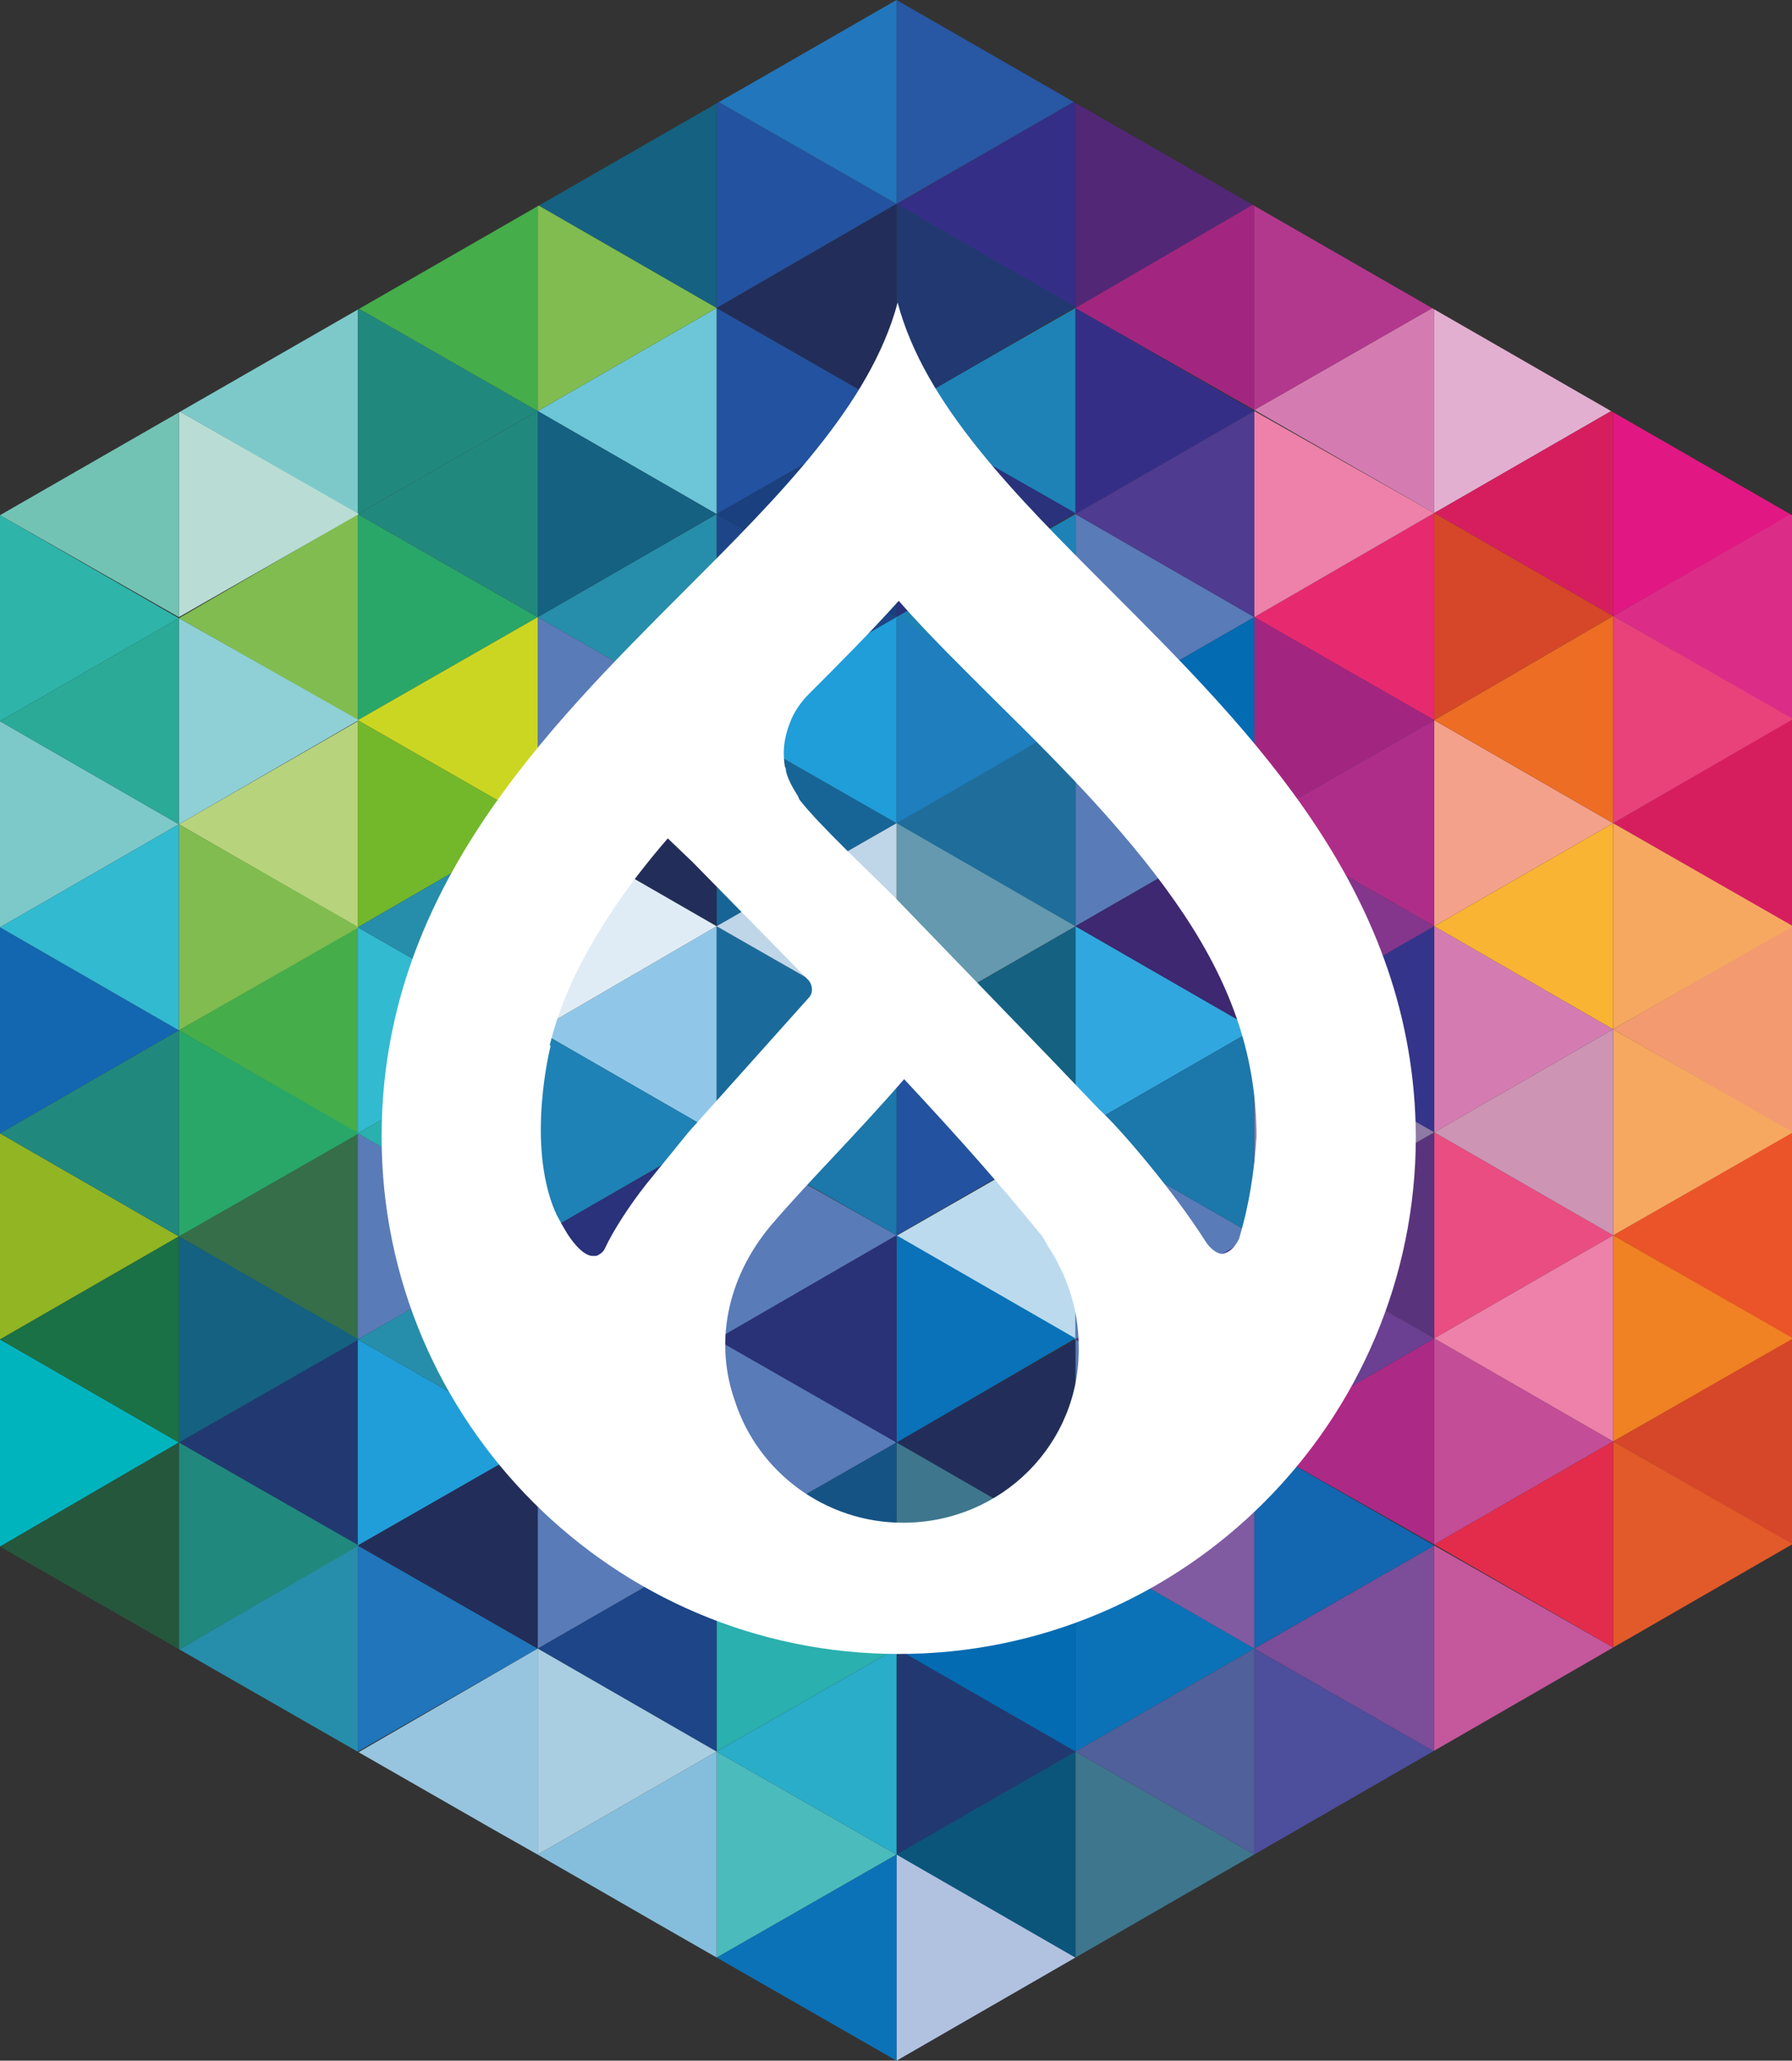 <svg xmlns="http://www.w3.org/2000/svg" xmlns:xlink="http://www.w3.org/1999/xlink" width="165.3" height="190" xml:space="preserve">
   <rect width="100%" height="100%" fill="#333333" stroke="none"/>
   <defs>
      <path id="a" d="m82.7 190 82.6-47.6V47.5L82.7 0 0 47.5v95.1z"/>
   </defs>
    <clipPath id="b">
      <use xlink:href="#a" overflow="visible" width="100%" height="100%"/>
   </clipPath>
    <path clip-path="url(#b)" fill="#21887e" d="M49.6 37.9 33 28.4v19z"/>
    <path clip-path="url(#b)" fill="#7dc9c9" d="M16.5 37.9 33 47.4v-19z"/>
    <path clip-path="url(#b)" fill="#29a769" d="M49.6 56.9 33 47.4v19z"/>
    <path clip-path="url(#b)" fill="#80bc50" d="M16.5 57 33 66.4v-19z"/>
    <path clip-path="url(#b)" fill="#73b72b" d="M49.6 75.9 33 66.4v19.1z"/>
    <path clip-path="url(#b)" fill="#b7d37c" d="M16.5 76 33 85.5v-19z"/>
    <path clip-path="url(#b)" fill="#32bad1" d="M49.6 95 33 85.5v19z"/>
    <path clip-path="url(#b)" fill="#45ad4a" d="m16.5 95 16.5 9.5v-19z"/>
    <path clip-path="url(#b)" fill="#597bb8" d="M49.6 114 33 104.5v19z"/>
    <path clip-path="url(#b)" fill="#356e49" d="m16.5 114 16.5 9.5v-19z"/>
    <path clip-path="url(#b)" fill="#209ed9" d="M49.6 133 33 123.5v19z"/>
    <path clip-path="url(#b)" fill="#213970" d="m16.5 133 16.5 9.5v-19z"/>
    <path clip-path="url(#b)" fill="#2075bb" d="M49.6 152 33 142.5v19z"/>
    <path clip-path="url(#b)" fill="#268eaa" d="m16.5 152.1 16.5 9.5v-19.1z"/>
    <path clip-path="url(#b)" fill="#597bb8" d="M49.6 171 33 161.5M66.1 9.3 82.7-.2"/>
    <path clip-path="url(#b)" fill="#2352a0" d="M82.7 18.8 66.1 9.3v19.1z"/>
    <path clip-path="url(#b)" fill="#156181" d="m49.6 18.9 16.5 9.5V9.3z"/>
    <path clip-path="url(#b)" fill="#2352a0" d="m82.7 37.9-16.6-9.5v19z"/>
    <path clip-path="url(#b)" fill="#6cc6d7" d="m49.6 37.9 16.5 9.5v-19z"/>
    <path clip-path="url(#b)" fill="#1d4588" d="m82.7 56.9-16.6-9.5v19z"/>
    <path clip-path="url(#b)" fill="#268eaa" d="m49.6 56.9 16.5 9.5v-19z"/>
    <path clip-path="url(#b)" fill="#176597" d="m82.7 75.9-16.6-9.5v19z"/>
    <path clip-path="url(#b)" fill="#222e59" d="m49.6 75.9 16.5 9.5v-19z"/>
    <path clip-path="url(#b)" fill="#1a6b9b" d="m82.7 94.9-16.6-9.5v19z"/>
    <path clip-path="url(#b)" fill="#90c7e9" d="m49.6 95 16.5 9.5V85.4z"/>
    <path clip-path="url(#b)" fill="#597bb8" d="m82.7 113.9-16.6-9.4v19z"/>
    <path clip-path="url(#b)" fill="#29327a" d="m49.6 114 16.5 9.5v-19z"/>
    <path clip-path="url(#b)" fill="#597bb8" d="m82.7 133-16.6-9.5v19z"/>
    <path clip-path="url(#b)" fill="#2352a0" d="m49.6 133 16.5 9.5v-19z"/>
    <path clip-path="url(#b)" fill="#2ab0ae" d="m82.7 152-16.6-9.5v19z"/>
    <path clip-path="url(#b)" fill="#1d4588" d="m49.6 152 16.5 9.5v-19z"/>
    <path clip-path="url(#b)" fill="#4bbbbc" d="m82.7 171-16.6-9.5v19z"/>
    <path clip-path="url(#b)" fill="#85bedc" d="M66.1 180.5v-19L49.6 171"/>
    <path clip-path="url(#b)" fill="#222e59" d="M66.1 199.6v-19.1"/>
    <path clip-path="url(#b)" fill="#2eb4a9" d="M16.5 57 0 47.5v19z"/>
    <path clip-path="url(#b)" fill="#7dc9c9" d="M16.5 76 0 66.5v19z"/>
    <path clip-path="url(#b)" fill="#1366b0" d="M16.5 95 0 85.5v19z"/>
    <path clip-path="url(#b)" fill="#91b523" d="M16.5 114 0 104.5v19z"/>
    <path clip-path="url(#b)" fill="#00b4be" d="M16.5 133 0 123.5v19.1z"/>
    <path clip-path="url(#b)" fill="#db2d88" d="m148.8 56.8 16.5 9.5v-19z"/>
    <path clip-path="url(#b)" fill="#d61e5f" d="m148.8 75.9 16.5 9.5V66.3z"/>
    <path clip-path="url(#b)" fill="#f49a70" d="m148.8 94.9 16.5 9.5v-19z"/>
    <path clip-path="url(#b)" fill="#ea5428" d="m148.8 113.9 16.5 9.5v-19z"/>
    <path clip-path="url(#b)" fill="#d54728" d="m148.8 132.9 16.5 9.5v-19z"/>
    <path clip-path="url(#b)" fill="#222e59" d="m82.6-.2 16.6 9.5"/>
    <path clip-path="url(#b)" fill="#522776" d="M115.7 18.8 99.2 9.3v19.1z"/>
    <path clip-path="url(#b)" fill="#352e87" d="m82.6 18.9 16.6 9.5V9.3zM115.7 37.9l-16.5-9.5v19z"/>
    <path clip-path="url(#b)" fill="#1e82b6" d="m82.6 37.9 16.6 9.5v-19z"/>
    <path clip-path="url(#b)" fill="#597bb8" d="m115.7 56.9-16.5-9.5v19z"/>
    <path clip-path="url(#b)" fill="#1e82b6" d="m82.6 56.9 16.6 9.5v-19z"/>
    <path clip-path="url(#b)" fill="#597bb8" d="m115.7 75.9-16.5-9.5v19z"/>
    <path clip-path="url(#b)" fill="#1e6d9b" d="m82.6 75.9 16.6 9.5v-19z"/>
    <path clip-path="url(#b)" fill="#31a7df" d="m115.7 94.9-16.5-9.5v19z"/>
    <path clip-path="url(#b)" fill="#156181" d="m82.6 95 16.6 9.4v-19z"/>
    <path clip-path="url(#b)" fill="#597bb8" d="m115.7 113.9-16.5-9.5v19.1z"/>
    <path clip-path="url(#b)" fill="#bbdaee" d="m82.6 114 16.6 9.5v-19z"/>
    <path clip-path="url(#b)" fill="#597bb8" d="m115.7 133-16.5-9.5v19z"/>
    <path clip-path="url(#b)" fill="#222e59" d="m82.6 133 16.6 9.5v-19z"/>
    <path clip-path="url(#b)" fill="#0b72b8" d="m115.7 152-16.5-9.5v19z"/>
    <path clip-path="url(#b)" fill="#036bb2" d="m82.6 152 16.6 9.5v-19z"/>
    <path clip-path="url(#b)" fill="#3e768d" d="m115.7 171-16.5-9.5v19z"/>
    <path clip-path="url(#b)" fill="#0b557b" d="m82.6 171 16.6 9.5v-19z"/>
    <path clip-path="url(#b)" fill="#e3afd0" d="m148.8 37.8-16.5-9.5v19z"/>
    <path clip-path="url(#b)" fill="#d47cb1" d="m115.7 37.8 16.6 9.5v-19z"/>
    <path clip-path="url(#b)" fill="#d54728" d="m148.8 56.8-16.5-9.5v19.1z"/>
    <path clip-path="url(#b)" fill="#e72970" d="m115.7 56.9 16.6 9.5V47.3z"/>
    <path clip-path="url(#b)" fill="#f4a18b" d="m148.8 75.9-16.5-9.5v19z"/>
    <path clip-path="url(#b)" fill="#ae2d88" d="m115.7 75.9 16.6 9.5v-19z"/>
    <path clip-path="url(#b)" fill="#d47cb1" d="m148.8 94.9-16.5-9.5v19z"/>
    <path clip-path="url(#b)" fill="#34348b" d="m115.7 94.9 16.6 9.5v-19z"/>
    <path clip-path="url(#b)" fill="#ea4d81" d="m148.8 113.9-16.5-9.5v19z"/>
    <path clip-path="url(#b)" fill="#59347c" d="m115.7 113.9 16.6 9.5v-19z"/>
    <path clip-path="url(#b)" fill="#c34d96" d="m148.8 132.9-16.5-9.5v19z"/>
    <path clip-path="url(#b)" fill="#ad2986" d="m115.7 133 16.6 9.4v-19z"/>
    <path clip-path="url(#b)" fill="#c5579c" d="m148.8 151.9-16.5-9.4v19z"/>
    <path clip-path="url(#b)" fill="#7c4d99" d="m115.7 152 16.6 9.5v-19z"/>
    <path clip-path="url(#b)" fill="#80bc50" d="m66.1 28.4-16.5-9.5v19z"/>
    <path clip-path="url(#b)" fill="#45ad4a" d="m33 28.4 16.6 9.5v-19z"/>
    <path clip-path="url(#b)" fill="#156181" d="m66.1 47.4-16.5-9.5v19z"/>
    <path clip-path="url(#b)" fill="#21887e" d="m33 47.4 16.6 9.5v-19z"/>
    <path clip-path="url(#b)" fill="#597bb8" d="m66.1 66.4-16.5-9.5v19z"/>
    <path clip-path="url(#b)" fill="#cbd622" d="m33 66.4 16.6 9.5v-19z"/>
    <path clip-path="url(#b)" fill="#e0ecf5" d="m66.1 85.4-16.5-9.5V95z"/>
    <path clip-path="url(#b)" fill="#268eaa" d="M33 85.5 49.6 95V75.9z"/>
    <path clip-path="url(#b)" fill="#1e82b6" d="M66.1 104.5 49.6 95v19z"/>
    <path clip-path="url(#b)" fill="#2ab0ae" d="m33 104.5 16.6 9.5V95z"/>
    <path clip-path="url(#b)" fill="#2aadc9" d="M66.1 123.5 49.6 114v19z"/>
    <path clip-path="url(#b)" fill="#268eaa" d="m33 123.5 16.6 9.5v-19z"/>
    <path clip-path="url(#b)" fill="#597bb8" d="M66.1 142.5 49.6 133v19z"/>
    <path clip-path="url(#b)" fill="#222e59" d="m33 142.5 16.6 9.5v-19z"/>
    <path clip-path="url(#b)" fill="#a9cee1" d="M66.1 161.5 49.6 152v19z"/>
    <path clip-path="url(#b)" fill="#97c5df" d="m33 161.6 16.6 9.4v-19z"/>
    <path clip-path="url(#b)" fill="#2857a4" d="M99.2 9.3 82.7-.2v19z"/>
    <path clip-path="url(#b)" fill="#2276bb" d="m66.1 9.3 16.6 9.5v-19z"/>
    <path clip-path="url(#b)" fill="#213970" d="m99.2 28.3-16.5-9.5v19.1z"/>
    <path clip-path="url(#b)" fill="#222e59" d="m66.1 28.4 16.6 9.5V18.8z"/>
    <path clip-path="url(#b)" fill="#29327a" d="m99.2 47.3-16.5-9.4v19z"/>
    <path clip-path="url(#b)" fill="#1a4080" d="m66.1 47.4 16.6 9.5v-19z"/>
    <path clip-path="url(#b)" fill="#1f7ebd" d="m99.2 66.4-16.5-9.5v19z"/>
    <path clip-path="url(#b)" fill="#209ed9" d="m66.1 66.4 16.6 9.5v-19z"/>
    <path clip-path="url(#b)" fill="#6499af" d="m99.2 85.4-16.5-9.5v19z"/>
    <path clip-path="url(#b)" fill="#bfd6e8" d="m66.1 85.4 16.6 9.5v-19z"/>
    <path clip-path="url(#b)" fill="#2352a0" d="m99.2 104.4-16.5-9.5v19z"/>
    <path clip-path="url(#b)" fill="#1c77ab" d="m66.1 104.4 16.6 9.5v-19z"/>
    <path clip-path="url(#b)" fill="#0972b8" d="m99.2 123.4-16.5-9.5V133z"/>
    <path clip-path="url(#b)" fill="#293276" d="m66.1 123.5 16.6 9.5v-19.1z"/>
    <path clip-path="url(#b)" fill="#3e768d" d="M99.2 142.5 82.7 133v19z"/>
    <path clip-path="url(#b)" fill="#165385" d="m66.1 142.5 16.6 9.5v-19z"/>
    <path clip-path="url(#b)" fill="#213970" d="M99.2 161.5 82.7 152v19z"/>
    <path clip-path="url(#b)" fill="#2aadc9" d="m66.1 161.5 16.6 9.5v-19z"/>
    <path clip-path="url(#b)" fill="#b1c2e1" d="M99.2 180.5 82.7 171v19z"/>
    <path clip-path="url(#b)" fill="#0b72b8" d="m66.1 180.5 16.6 9.5v-19z"/>
    <path clip-path="url(#b)" fill="#b9ddd5" d="m33.1 47.4-16.6-9.5v19z"/>
    <path clip-path="url(#b)" fill="#73c3b5" d="m0 47.5 16.5 9.4v-19z"/>
    <path clip-path="url(#b)" fill="#8fd0d6" d="M33.1 66.4 16.5 57v19z"/>
    <path clip-path="url(#b)" fill="#2baa98" d="M0 66.5 16.5 76V57z"/>
    <path clip-path="url(#b)" fill="#80bc50" d="M33.1 85.5 16.5 76v19z"/>
    <path clip-path="url(#b)" fill="#32bad1" d="M0 85.5 16.5 95V76z"/>
    <path clip-path="url(#b)" fill="#29a769" d="M33.1 104.5 16.5 95v19z"/>
    <path clip-path="url(#b)" fill="#21887e" d="m0 104.5 16.5 9.5V95z"/>
    <path clip-path="url(#b)" fill="#156181" d="M33.1 123.5 16.5 114v19z"/>
    <path clip-path="url(#b)" fill="#1a7145" d="m0 123.5 16.5 9.5v-19z"/>
    <path clip-path="url(#b)" fill="#21887e" d="M33.1 142.5 16.5 133v19.1z"/>
    <path clip-path="url(#b)" fill="#25573d" d="m0 142.6 16.5 9.5V133z"/>
    <path clip-path="url(#b)" fill="#b2388d" d="m132.3 28.3-16.6-9.5v19z"/>
    <path clip-path="url(#b)" fill="#a22680" d="m99.2 28.4 16.5 9.4v-19z"/>
    <path clip-path="url(#b)" fill="#ed81a9" d="m132.3 47.3-16.6-9.4v19z"/>
    <path clip-path="url(#b)" fill="#4f3b90" d="m99.2 47.4 16.5 9.5v-19z"/>
    <path clip-path="url(#b)" fill="#a22680" d="m132.3 66.4-16.6-9.5v19z"/>
    <path clip-path="url(#b)" fill="#036bb2" d="m99.2 66.4 16.5 9.5v-19z"/>
    <path clip-path="url(#b)" fill="#83368c" d="m132.3 85.4-16.6-9.5v19z"/>
    <path clip-path="url(#b)" fill="#3d2871" d="m99.2 85.4 16.5 9.5v-19z"/>
    <path clip-path="url(#b)" fill="#8d7aa5" d="m132.3 104.4-16.6-9.5v19z"/>
    <path clip-path="url(#b)" fill="#1c77ab" d="m99.2 104.4 16.5 9.5v-19z"/>
    <path clip-path="url(#b)" fill="#6b3f91" d="m132.3 123.4-16.6-9.5V133z"/>
    <path clip-path="url(#b)" fill="#502f88" d="m99.2 123.5 16.5 9.5v-19.1z"/>
    <path clip-path="url(#b)" fill="#1366b0" d="m132.3 142.5-16.6-9.5v19z"/>
    <path clip-path="url(#b)" fill="#805ba2" d="m99.2 142.5 16.5 9.5v-19z"/>
    <path clip-path="url(#b)" fill="#4d4e9c" d="m132.3 161.5-16.6-9.5v19z"/>
    <path clip-path="url(#b)" fill="#4f609a" d="m99.2 161.5 16.5 9.5v-19z"/>
    <path clip-path="url(#b)" fill="#e11883" d="m165.4 47.3-16.6-9.5v19z"/>
    <path clip-path="url(#b)" fill="#d61e5f" d="m132.3 47.3 16.5 9.5v-19z"/>
    <path clip-path="url(#b)" fill="#e9427b" d="m165.4 66.3-16.6-9.5v19.1z"/>
    <path clip-path="url(#b)" fill="#ed6d24" d="m132.3 66.4 16.5 9.5V56.8z"/>
    <path clip-path="url(#b)" fill="#f6a861" d="m165.4 85.4-16.6-9.5v19z"/>
    <path clip-path="url(#b)" fill="#f9b433" d="m132.3 85.4 16.5 9.5v-19z"/>
    <path clip-path="url(#b)" fill="#f6a861" d="m165.4 104.4-16.6-9.5v19z"/>
    <path clip-path="url(#b)" fill="#ce94b4" d="m132.3 104.4 16.5 9.5v-19z"/>
    <path clip-path="url(#b)" fill="#f08223" d="m165.4 123.4-16.6-9.5v19z"/>
    <path clip-path="url(#b)" fill="#ed81a9" d="m132.3 123.4 16.5 9.5v-19z"/>
    <path clip-path="url(#b)" fill="#e25a2a" d="m165.4 142.4-16.6-9.5v19z"/>
    <path clip-path="url(#b)" fill="#e32c4b" d="m132.3 142.4 16.5 9.5v-19z"/>
    <path fill="#fff" d="M102.4 54.4c-8.8-8.8-17.1-17.1-19.6-26.5-2.5 9.4-10.9 17.8-19.6 26.5-13.1 13.1-28 28-28 50.4 0 26.3 21.4 47.7 47.7 47.7 26.3 0 47.7-21.4 47.7-47.7-.1-22.3-15-37.2-28.2-50.4m-42.8 54.8c-1.5 1.9-3 4.2-3.8 5.9-.1.3-.5.6-.8.7h-.4c-1.1-.1-2.3-2.1-2.3-2.1-.3-.5-.6-1-.9-1.6-.1-.1-.1-.3-.2-.4-2.7-6.4-.4-15.3-.4-15.3h-.1c1-4.1 2.9-8.1 5.7-12.3 1.5-2.3 3.3-4.6 5.2-6.8l2.3 2.2 10.7 10.9c.4.5.4 1.2 0 1.6l-11.1 12.4zm23.7 31.2c-7.2 0-13.4-4.7-15.5-11.2-1.9-5.3-.8-11.3 3.3-16.2 3.5-4.1 7.7-8.2 12.3-13.5 5.5 5.9 9 9.9 12.5 14.2.3.3.5.7.7 1.1 1.8 2.7 2.9 5.9 2.9 9.3.2 9-7.1 16.3-16.2 16.3m31-26.2c-.2.4-.6 1.2-1.5 1.4h-.2c-.9-.2-1.5-1.3-1.5-1.3-2.8-4.4-7.8-10.3-9.7-12L97 97.7l-14.5-15c-2.4-2.4-6.9-6.6-8.7-8.9-.1-.1-.1-.2-.2-.4-.5-.8-.9-1.5-1.1-2.3 0-.1 0-.3-.1-.4-.3-1.8.1-3.2.6-4.4.4-.9 1-1.7 1.6-2.3 2.8-2.8 5.6-5.6 8.3-8.6 2.9 3.3 6.1 6.4 9.2 9.5 6.2 6.1 12.5 12.5 17.1 19.4 4.6 6.9 6.7 13.4 6.7 20.5-.2 3.3-.7 6.4-1.6 9.4"/>
</svg>